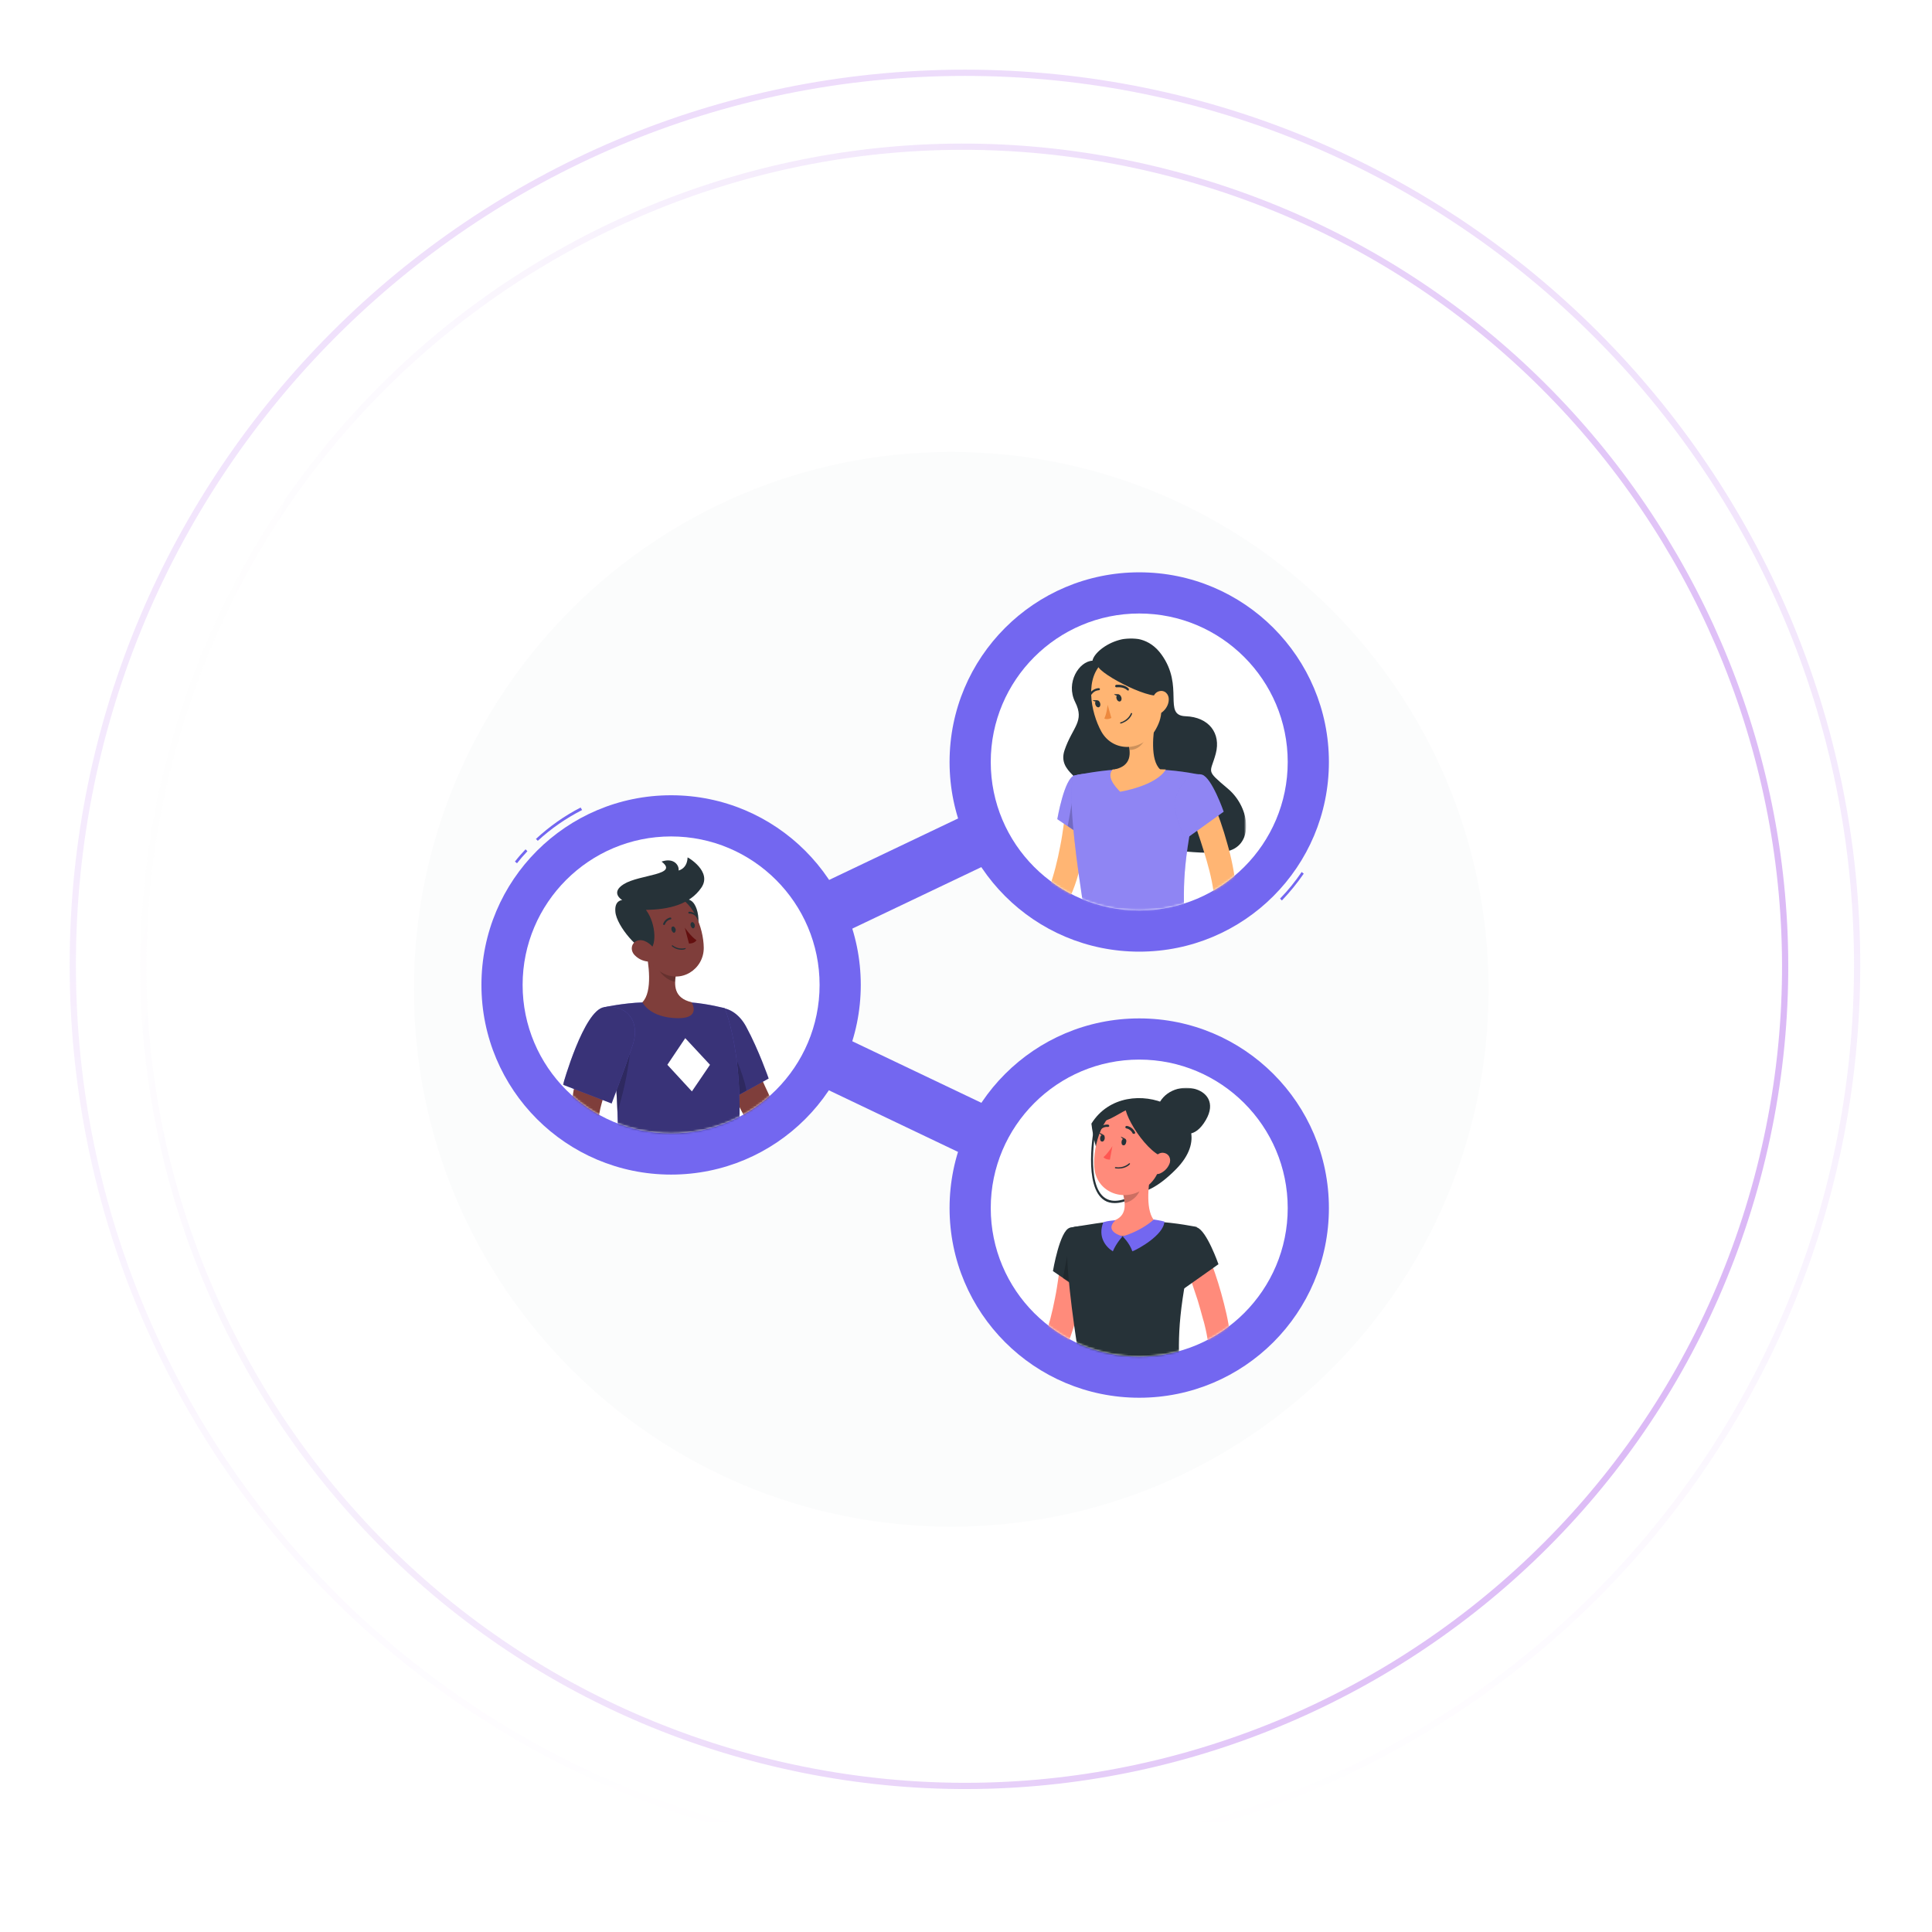 <?xml version="1.0" encoding="utf-8"?>
<!-- Generator: Adobe Illustrator 23.0.2, SVG Export Plug-In . SVG Version: 6.00 Build 0)  -->
<svg version="1.1" id="Layer_1" xmlns="http://www.w3.org/2000/svg" xmlns:xlink="http://www.w3.org/1999/xlink" x="0px" y="0px"
	 viewBox="0 0 929 929" style="enable-background:new 0 0 929 929;" xml:space="preserve">
<style type="text/css">
	.st0{fill:#F3F5F6;}
	.st1{opacity:0.3;fill:none;stroke:url(#SVGID_1_);stroke-width:3;enable-background:new    ;}
	.st2{opacity:0.15;fill:none;stroke:url(#back_1_);stroke-width:3;enable-background:new    ;}
	.st3{opacity:0.7;}
	.st4{fill:#FFFFFF;}
	.st5{fill:none;stroke:#FFFFFF;stroke-width:7;}
	.st6{fill:#7367F0;}
	.st7{fill:#FFFFFF;filter:url(#Adobe_OpacityMaskFilter);}
	.st8{mask:url(#mask0_7_135_1_);}
	.st9{fill:#263238;}
	.st10{fill:#FFB573;}
	.st11{opacity:0.2;fill:#FFFFFF;enable-background:new    ;}
	.st12{opacity:0.2;enable-background:new    ;}
	.st13{fill:#ED893E;}
	.st14{fill:#FFFFFF;filter:url(#Adobe_OpacityMaskFilter_1_);}
	.st15{mask:url(#mask1_7_135_1_);}
	.st16{fill:#7F3E3B;}
	.st17{opacity:0.5;enable-background:new    ;}
	.st18{fill:#630F0F;}
	.st19{fill:#FFFFFF;filter:url(#Adobe_OpacityMaskFilter_2_);}
	.st20{mask:url(#mask2_7_135_1_);}
	.st21{fill:#FF8B7B;}
	.st22{fill:#FF5652;}
</style>
<path class="st0" d="M457.4,734.1c142.7,0,258.4-115.7,258.4-258.4S600.1,217.3,457.4,217.3S199,333,199,475.7
	S314.7,734.1,457.4,734.1z"/>
<linearGradient id="SVGID_1_" gradientUnits="userSpaceOnUse" x1="846.264" y1="362.798" x2="80.928" y2="567.869" gradientTransform="matrix(1 0 0 -1 0 930)">
	<stop  offset="0" style="stop-color:#8815E2"/>
	<stop  offset="1" style="stop-color:#FFFFFF"/>
</linearGradient>
<path class="st1" d="M361.6,845.2C151.1,788.8,26.1,572.7,82.4,362.5C138.7,152.3,355,27.7,565.6,84.1
	c210.5,56.4,335.6,272.5,279.3,482.7C788.5,777,572.2,901.6,361.6,845.2z"/>
<linearGradient id="back_1_" gradientUnits="userSpaceOnUse" x1="464" y1="896.5" x2="464" y2="35.5" gradientTransform="matrix(1 0 0 -1 0 930)">
	<stop  offset="0" style="stop-color:#8815E2"/>
	<stop  offset="1" style="stop-color:#FFFFFF"/>
</linearGradient>
<path id="back" class="st2" d="M464,893c236.9,0,429-192.1,429-429S700.9,35,464,35S35,227.1,35,464S227.1,893,464,893z"/>
<g class="st3">
	<path class="st4" d="M461.5,804.3c191.4,0,346.6-155.2,346.6-346.6S652.9,111.2,461.5,111.2S115,266.4,115,457.8
		S270.1,804.3,461.5,804.3z"/>
</g>
<path class="st5" d="M780,458c0,176.2-142.6,319-318.5,319S143,634.2,143,458s142.6-319,318.5-319S780,281.8,780,458z"/>
<g>
	<path class="st6" d="M547.6,594c-1.8,0-3.8-0.4-5.6-1.3L317.1,485.4c-4.6-2.2-7.4-6.8-7.4-11.7c0-5.1,2.9-9.6,7.4-11.7l225.1-107.3
		c6.5-3.1,14.3-0.4,17.3,6.1c3.1,6.5,0.4,14.3-6.1,17.3L353,473.6l200.3,95.5c6.5,3.1,9.2,10.8,6.1,17.3
		C557.3,591.2,552.6,594,547.6,594z"/>
	<path class="st6" d="M616.4,433l-0.9-0.9c3.8-3.9,7.3-8.2,10.4-12.8l1,0.8C623.8,424.6,620.3,428.9,616.4,433z"/>
	<path class="st6" d="M547.8,457.6c50.4,0,91.2-40.8,91.2-91.2c0-50.4-40.8-91.2-91.2-91.2c-50.4,0-91.2,40.8-91.2,91.2
		C456.6,416.8,497.4,457.6,547.8,457.6z"/>
	<path class="st4" d="M547.8,437.8c39.4,0,71.4-32,71.4-71.4c0-39.4-32-71.4-71.4-71.4c-39.4,0-71.4,32-71.4,71.4
		C476.4,405.8,508.3,437.8,547.8,437.8z"/>
	<defs>
		<filter id="Adobe_OpacityMaskFilter" filterUnits="userSpaceOnUse" x="478.7" y="306.9" width="120.5" height="161.9">
			<feColorMatrix  type="matrix" values="1 0 0 0 0  0 1 0 0 0  0 0 1 0 0  0 0 0 1 0"/>
		</filter>
	</defs>
	<mask maskUnits="userSpaceOnUse" x="478.7" y="306.9" width="120.5" height="161.9" id="mask0_7_135_1_">
		<path class="st7" d="M547.8,437.8c39.4,0,71.4-32,71.4-71.4c0-39.4-32-71.4-71.4-71.4c-39.4,0-71.4,32-71.4,71.4
			C476.4,405.8,508.3,437.8,547.8,437.8z"/>
	</mask>
	<g class="st8">
		<path class="st9" d="M549.6,406.4c0,0,25.7,5.3,39.6,3.1c13.9-2.2,12.4-20.8,1.3-30.2c-11.1-9.4-8.5-7.2-5.9-16.9
			c2.6-9.8-3.3-17.6-14.5-18c-11.2-0.4-0.4-14.3-11.7-29.8c-11.3-15.5-31.7-3.8-33.1,3.1c-6.4,0.3-13,10.5-8.3,19.9
			c4.7,9.4-1.3,11.9-5.1,23.1c-3.8,11.2,11.2,13.4,7.8,21C516.6,389.5,516.4,414.6,549.6,406.4z"/>
		<path class="st10" d="M524.7,387.1c-0.3,3.9-0.7,7.6-1.2,11.3c-0.5,3.8-1.2,7.4-2.1,11.1c-0.8,3.6-1.7,7.3-2.9,10.9
			c-1,3.6-2.3,7.3-3.9,10.8l-1.2,2.6c-0.1,0.4-0.5,1-0.8,1.4c-0.3,0.5-0.5,0.9-0.8,1.4c-1.2,1.8-2.5,3.4-3.6,5
			c-2.6,3-5.3,5.6-8.1,8.2c-5.7,4.9-11.5,9.4-17.8,13.4l-3.6-4.7c2.6-2.5,5.1-4.9,7.7-7.6c2.5-2.5,4.9-5.1,7.3-7.8
			c2.3-2.6,4.6-5.3,6.5-7.9c0.9-1.3,1.8-2.7,2.5-4c0.1-0.3,0.4-0.7,0.5-0.9c0.1-0.3,0.3-0.5,0.4-1l0.9-2.3c2.3-6.4,4-13.2,5.3-20.1
			c0.7-3.4,1.2-6.9,1.7-10.4c0.5-3.4,0.9-7,1.2-10.4L524.7,387.1z"/>
		<path class="st6" d="M516.6,372.9c-4.8,1.2-8.2,21-8.2,21l13.3,9c0,0,12.8-19.9,9-25.3C526.9,372.1,523.7,371.1,516.6,372.9z"/>
		<path class="st11" d="M516.6,372.9c-4.8,1.2-8.2,21-8.2,21l13.3,9c0,0,12.8-19.9,9-25.3C526.9,372.1,523.7,371.1,516.6,372.9z"/>
		<path class="st12" d="M517,377.3l-3.6,19.9l7.4,5.1L517,377.3z"/>
		<path class="st6" d="M516.6,372.9c0,0-5.6,2,5.6,70.5c18.8,0,38.2,0,47.4,0c-0.8-19.3-0.8-31.1,8.3-70.7c0,0-9.9-2.2-20.1-2.6
			c-7.9-0.4-14.5-0.7-21.5,0C527,370.7,516.6,372.9,516.6,372.9z"/>
		<path class="st11" d="M516.6,372.9c0,0-5.6,2,5.6,70.5c18.8,0,38.2,0,47.4,0c-0.8-19.3-0.8-31.1,8.3-70.7c0,0-9.9-2.2-20.1-2.6
			c-7.9-0.4-14.5-0.7-21.5,0C527,370.7,516.6,372.9,516.6,372.9z"/>
		<path class="st10" d="M555.7,345.7c-1.3,6.9-2.7,19.7,2.1,24.2c0,0-2,7-14.7,7c-14.2,0-6.8-7-6.8-7c7.7-1.8,7.6-7.6,6.1-12.9
			L555.7,345.7z"/>
		<path class="st10" d="M557.9,369.9c-7.9-0.4-14.5-0.7-21.5,0c-0.5,0-0.9,0.1-1.4,0.1c-2.9,3.4,0.7,7.7,3.6,10.7
			c0,0,17.2-2.7,22-10.7C559.7,370,558.8,369.9,557.9,369.9z"/>
		<path class="st12" d="M550.4,350.2l-7.8,6.6c0.3,1.3,0.5,2.6,0.7,3.8c3.5,0,6.6-2.5,7.9-6.6C551.5,352.7,550.6,351,550.4,350.2z"
			/>
		<path class="st10" d="M556.1,327.3c2.5,11.3,3.8,16-0.3,23.3c-6,10.9-20.4,11.5-26.2,1.2c-5.2-9.4-8.3-26.3,1.3-33.7
			C540.3,310.6,553.6,316,556.1,327.3z"/>
		<path class="st9" d="M539.2,335.3c0.3,0.9,0,1.8-0.7,2c-0.7,0.1-1.3-0.4-1.6-1.3c-0.3-0.9,0-1.8,0.7-2
			C538.2,333.7,538.9,334.4,539.2,335.3z"/>
		<path class="st9" d="M529,338.1c0.3,0.9,0,1.8-0.7,2c-0.7,0.1-1.3-0.4-1.6-1.3c-0.3-0.9,0-1.8,0.7-2
			C528.1,336.6,528.7,337.2,529,338.1z"/>
		<path class="st9" d="M527.7,336.7h-2.3C525.4,336.7,526.9,338.1,527.7,336.7z"/>
		<path class="st13" d="M532.6,338.9c0,0-0.4,4.3-1.6,6.6c1.6,0.8,3.4-0.3,3.4-0.3L532.6,338.9z"/>
		<path class="st9" d="M540.3,347.4c-0.4,0.1-0.8,0.4-1.3,0.5c-0.1,0-0.3,0-0.4-0.1c0-0.1,0-0.3,0.1-0.4c4-1.2,5.1-4.4,5.1-4.4
			c0-0.1,0.3-0.3,0.4-0.1c0.1,0,0.3,0.3,0.1,0.4C544.4,343.2,543.6,345.9,540.3,347.4z"/>
		<path class="st9" d="M528,319.5c-2.5,2.9,24.5,17.3,30,14.7c5.5-2.6,0.5-17.1-6.4-20.2C544.6,310.9,535.4,310.9,528,319.5z"/>
		<path class="st10" d="M562,336.6c-0.1,2.3-1.4,4.4-3,5.7c-2.3,2-4.7,0.1-5-2.6c-0.4-2.5,0.4-6.5,3.3-7.3
			C560,331.6,562.2,333.8,562,336.6z"/>
		<path class="st9" d="M542.7,332c-0.3,0.1-0.5,0-0.7-0.1c-1.7-1.8-4.9-1.4-5.1-1.4c-0.3,0-0.5-0.1-0.7-0.5c0-0.3,0.1-0.5,0.5-0.7
			c0.1,0,3.9-0.5,6,1.8c0.3,0.3,0.1,0.5,0,0.8C542.8,331.9,542.8,332,542.7,332z"/>
		<path class="st9" d="M524.6,334.2c-0.1,0.1-0.4,0.1-0.5,0c-0.3-0.1-0.3-0.5-0.1-0.8c1.7-2.5,4.3-2.5,4.4-2.5
			c0.3,0,0.5,0.3,0.5,0.5c0,0.3-0.3,0.5-0.5,0.5c-0.1,0-2.1,0-3.5,2C524.7,334.1,524.7,334.2,524.6,334.2z"/>
		<path class="st10" d="M583.1,385c2.7,6.8,5.1,13.5,7,20.5c2,6.9,3.5,14.1,4.2,21.6c0.1,0.9,0.1,2,0.1,2.9v0.8c0,0.3,0,0.4,0,0.8v1
			l-0.1,0.9c-0.3,2.3-0.8,4.2-1.3,6c-1.2,3.6-2.5,7-3.9,10.3c-2.9,6.6-6.3,12.9-9.9,19l-5.3-2.5c2.2-6.5,4.6-13.2,6.6-19.7
			c1-3.3,2-6.5,2.6-9.6c0.4-1.6,0.7-3.1,0.7-4.3v-0.4V432c0,0,0-0.3,0-0.5v-0.7c-0.1-0.8-0.1-1.6-0.3-2.3c-0.9-6.4-2.7-13-4.7-19.4
			c-2-6.5-4.3-13-6.6-19.3L583.1,385z"/>
		<path class="st6" d="M578,372.5c4.7,1.4,10.4,17.8,10.4,17.8L570,403.5c0,0-6.8-13.7-4.7-19.8C567.4,377.3,572.5,371,578,372.5z"
			/>
		<path class="st11" d="M578,372.5c4.7,1.4,10.4,17.8,10.4,17.8L570,403.5c0,0-6.8-13.7-4.7-19.8C567.4,377.3,572.5,371,578,372.5z"
			/>
		<path class="st9" d="M538,333.8h-2.3C535.6,333.8,537.2,335.3,538,333.8z"/>
	</g>
	<path class="st6" d="M258.6,404.3l-0.9-0.9c6.5-6,13.7-11.1,21.5-15.1l0.7,1.2C272.1,393.5,265,398.4,258.6,404.3z"/>
	<path class="st6" d="M248.6,415.1l-1-0.8c1.6-2.1,3.3-4,5.1-5.9l0.9,0.9C251.8,411.2,250.1,413.2,248.6,415.1z"/>
	<path class="st6" d="M322.7,564.8c50.4,0,91.2-40.8,91.2-91.2s-40.8-91.2-91.2-91.2c-50.4,0-91.2,40.8-91.2,91.2
		S272.3,564.8,322.7,564.8z"/>
	<path class="st4" d="M322.7,545c39.4,0,71.4-32,71.4-71.4c0-39.4-32-71.4-71.4-71.4c-39.4,0-71.4,32-71.4,71.4
		C251.3,513,283.3,545,322.7,545z"/>
	<defs>
		<filter id="Adobe_OpacityMaskFilter_1_" filterUnits="userSpaceOnUse" x="270.7" y="412.2" width="145.8" height="161.8">
			<feColorMatrix  type="matrix" values="1 0 0 0 0  0 1 0 0 0  0 0 1 0 0  0 0 0 1 0"/>
		</filter>
	</defs>
	<mask maskUnits="userSpaceOnUse" x="270.7" y="412.2" width="145.8" height="161.8" id="mask1_7_135_1_">
		<path class="st14" d="M322.7,545c39.4,0,71.4-32,71.4-71.4c0-39.4-32-71.4-71.4-71.4c-39.4,0-71.4,32-71.4,71.4
			C251.3,513,283.3,545,322.7,545z"/>
	</mask>
	<g class="st15">
		<path class="st16" d="M354.9,493c3.4,7.8,6.8,15.6,10.3,23.4c1.7,3.9,3.5,7.8,5.3,11.6c1.8,3.8,3.6,7.6,5.6,11.3
			c1,1.8,2,3.6,3,5.3l0.8,1.3l0.4,0.7l-0.1-0.1c-0.1-0.1,0,0.1,0.4,0.4c0.8,0.5,2.3,1,4,1.4c1.7,0.4,3.6,0.5,5.6,0.8
			c3.9,0.3,8.1,0.3,12.2,0.1l6.3-0.3l6.3-0.4l1.6,7.6c-8.6,2.7-17.2,4.7-26.6,5.3c-2.3,0.1-4.8,0.1-7.3-0.1c-2.6-0.3-5.2-0.7-8.3-2
			c-1.6-0.7-3.3-1.7-4.8-3.5c-0.4-0.4-0.8-0.9-1.2-1.4l-0.5-0.8l-0.9-1.4c-1.3-2-2.5-3.9-3.6-5.7c-4.6-7.7-8.6-15.5-12.4-23.4
			c-3.8-7.9-7.3-15.9-10.7-24.1L354.9,493z"/>
		<path class="st6" d="M336.4,492c-3.1,9.2,15.4,36.5,15.4,36.5l17.8-9.9c0,0-4.8-13.8-10.7-24.7C352.6,481.9,339.9,481.8,336.4,492
			z"/>
		<path class="st17" d="M336.4,492c-3.1,9.2,15.4,36.5,15.4,36.5l17.8-9.9c0,0-4.8-13.8-10.7-24.7
			C352.6,481.9,339.9,481.8,336.4,492z"/>
		<path class="st12" d="M336.1,493.1c4-2,8.6-0.3,13.4,7.3c4.8,7.6,9,20.3,9.4,24l-7.2,3.9C351.9,528.3,334.7,503.3,336.1,493.1z"/>
		<path class="st6" d="M348.5,484.8c0,0,13.3,31.1,3.6,89.2c-16.7,0-47.2,0-55.2,0c-0.7-8.5,3.3-49.9-6.4-89.7c0,0,9.4-2,18.4-2.3
			c7-0.4,17.2-0.5,23.4,0C340.7,482.7,348.5,484.8,348.5,484.8z"/>
		<path class="st17" d="M348.5,484.8c0,0,13.3,31.1,3.6,89.2c-16.7,0-47.2,0-55.2,0c-0.7-8.5,3.3-49.9-6.4-89.7c0,0,9.4-2,18.4-2.3
			c7-0.4,17.2-0.5,23.4,0C340.7,482.7,348.5,484.8,348.5,484.8z"/>
		<path class="st4" d="M332.7,524.8L320.9,512l8.6-12.8l11.9,12.8L332.7,524.8z"/>
		<path class="st12" d="M302.9,494.2c1.2,6.5-0.4,22.3-6,40.5c-0.5-13.9-2-30.2-5.5-46.4v-0.1C295.1,487.8,301.8,488.1,302.9,494.2z
			"/>
		<path class="st16" d="M310.3,455.5c1.7,7.6,3.6,21.4-1.4,26.4c0,0,3.3,7.6,17.3,7.7c11.2,0,6.3-7.7,6.3-7.7
			c-8.5-2-8.5-8.2-7.3-14.1L310.3,455.5z"/>
		<path class="st12" d="M316.4,460.6l8.7,7.3c-0.3,1.4-0.5,2.7-0.5,4.2c-3.3-0.5-7.8-4-8.2-7.4C316.2,462.9,316.2,461.4,316.4,460.6
			z"/>
		<path class="st9" d="M332.3,433.1c4.7,3,5.3,17.6-1.6,19.7C324,454.8,323.5,427.4,332.3,433.1z"/>
		<path class="st16" d="M307,447.7c3.1,9.8,4.4,15.6,10.8,19.7c9.5,6,20.7-1.3,20.6-11.7c-0.1-9.4-5.2-23.8-16-25.7
			C311.7,428.3,303.9,437.9,307,447.7z"/>
		<path class="st9" d="M310.6,437.5c5.2,7,5.2,18.4,1.2,19.5c-4,1.3-15.4-11.7-15.9-18.6c-0.5-5.6,3.3-5.6,3.3-5.6s-6-3.5,0.8-7.7
			c7.7-4.7,26.7-4.3,18.1-10.8c6.1-2.1,8.6,2,8.2,4.3c4.6-1.4,4.3-6.4,4.3-6.4s12.1,6.8,6.6,14.7
			C331.7,434.9,321.6,437.4,310.6,437.5z"/>
		<path class="st16" d="M305.4,459.5c2,2,4.7,2.9,7,2.9c3.4,0,4.2-3.3,2.3-6c-1.7-2.5-5.3-5.3-8.5-4
			C303.3,453.7,303,457.3,305.4,459.5z"/>
		<path class="st9" d="M322.9,447.2c0.3,0.8,0.8,1.4,1.3,1.3c0.5-0.1,0.8-0.9,0.7-1.7c-0.3-0.8-0.8-1.4-1.3-1.3
			C322.9,445.6,322.7,446.2,322.9,447.2z"/>
		<path class="st9" d="M332.1,445.1c0.3,0.8,0.8,1.4,1.3,1.3c0.5-0.1,0.8-0.9,0.7-1.7c-0.3-0.8-0.8-1.4-1.3-1.3
			C332.2,443.5,331.9,444.3,332.1,445.1z"/>
		<path class="st18" d="M329.3,446.1c0,0,3,4.3,5.6,6c-1,1.7-3.6,1.6-3.6,1.6L329.3,446.1z"/>
		<path class="st9" d="M327.8,456.7c-2.9,0-4.6-1.6-4.7-1.7c-0.1-0.1-0.1-0.3,0-0.4c0.1-0.1,0.3-0.1,0.4,0c0,0,2.3,2.1,5.9,1.3
			c0.1,0,0.3,0,0.3,0.1c0,0.1,0,0.3-0.1,0.3C328.8,456.7,328.3,456.7,327.8,456.7z"/>
		<path class="st9" d="M319.3,444.8c-0.1,0-0.1,0-0.1,0c-0.3-0.1-0.4-0.4-0.3-0.7c1-2.5,3.3-2.9,3.4-2.9c0.3,0,0.5,0.1,0.5,0.4
			c0,0.3-0.1,0.5-0.4,0.5c-0.1,0-1.8,0.3-2.6,2.2C319.7,444.7,319.4,444.8,319.3,444.8z"/>
		<path class="st9" d="M335.2,441c-0.1,0-0.3,0-0.4-0.1c-1.4-1.7-3.1-1.6-3.3-1.6c-0.3,0-0.5-0.1-0.5-0.4c0-0.3,0.1-0.5,0.4-0.5
			c0.1,0,2.3-0.1,4,2c0.1,0.3,0.1,0.5,0,0.7C335.4,441,335.3,441,335.2,441z"/>
		<path class="st16" d="M301.4,499.3l-2.1,4.6c-0.7,1.6-1.4,3.1-2.1,4.8c-1.3,3.3-2.6,6.4-3.9,9.6c-1.2,3.3-2.3,6.5-3.3,9.8
			c-0.5,1.6-0.9,3.3-1.3,4.8l-0.5,2.5l-0.1,0.3v0.1c0,0,0,0,0,0.1c0,0.4,0.3,1.6,0.9,2.7c0.7,1.2,1.4,2.5,2.3,3.8
			c1.8,2.6,4.2,5.1,6.5,7.7c4.8,4.9,10,9.9,15.4,14.6L309,571c-6.6-3.6-12.9-7.6-18.9-12.4c-3-2.3-5.9-5-8.6-8.1
			c-1.4-1.6-2.7-3.3-3.9-5.1c-1.2-2-2.5-4.2-3-7.4c-0.1-0.8-0.3-1.7-0.3-2.6c0-0.4,0-0.9,0.1-1.4v-0.5v-0.4l0.4-3
			c0.4-2,0.7-3.9,1-5.7c0.8-3.8,1.8-7.6,3-11.1c1.2-3.6,2.5-7.2,3.9-10.7c0.8-1.7,1.4-3.5,2.2-5.2c0.8-1.7,1.6-3.4,2.6-5.2
			L301.4,499.3z"/>
		<path class="st6" d="M290.5,484.3c-9.8,1.4-19.8,37.3-19.8,37.3l23.4,9c0,0,5.9-15.4,9.9-27.4
			C308.5,490.7,300.9,482.8,290.5,484.3z"/>
		<path class="st17" d="M290.5,484.3c-9.8,1.4-19.8,37.3-19.8,37.3l23.4,9c0,0,5.9-15.4,9.9-27.4
			C308.5,490.7,300.9,482.8,290.5,484.3z"/>
	</g>
	<path class="st6" d="M547.8,672.1c50.4,0,91.2-40.8,91.2-91.2c0-50.4-40.8-91.2-91.2-91.2c-50.4,0-91.2,40.8-91.2,91.2
		C456.6,631.3,497.4,672.1,547.8,672.1z"/>
	<path class="st4" d="M547.8,652.3c39.4,0,71.4-32,71.4-71.4c0-39.4-32-71.4-71.4-71.4c-39.4,0-71.4,32-71.4,71.4
		C476.4,620.3,508.3,652.3,547.8,652.3z"/>
	<defs>
		<filter id="Adobe_OpacityMaskFilter_2_" filterUnits="userSpaceOnUse" x="469.1" y="523.1" width="122.8" height="143.9">
			<feColorMatrix  type="matrix" values="1 0 0 0 0  0 1 0 0 0  0 0 1 0 0  0 0 0 1 0"/>
		</filter>
	</defs>
	<mask maskUnits="userSpaceOnUse" x="469.1" y="523.1" width="122.8" height="143.9" id="mask2_7_135_1_">
		<path class="st19" d="M547.8,652.3c39.4,0,71.4-32,71.4-71.4c0-39.4-32-71.4-71.4-71.4c-39.4,0-71.4,32-71.4,71.4
			C476.4,620.3,508.3,652.3,547.8,652.3z"/>
	</mask>
	<g class="st20">
		<path class="st21" d="M522.5,604.6c-0.3,3.9-0.7,7.4-1.2,11.1c-0.5,3.6-1.2,7.3-2,10.8c-1.6,7.2-3.6,14.3-6.5,21.2l-1.2,2.6
			l-0.3,0.7l-0.1,0.3c0,0.1-0.1,0.1-0.3,0.4c-0.4,0.8-0.8,1.6-1.6,2.3c-0.7,0.8-1.6,1.4-2.5,2c-1,0.5-2.1,0.8-3,0.9
			c-2,0.3-3.5-0.1-4.8-0.5c-2.5-0.8-4.3-2-6-3.1c-1.7-1.2-3.1-2.5-4.6-3.6c-5.6-5.2-10.2-10.7-14.5-16.7l4.4-3.8
			c2.5,2.3,5.1,4.7,7.7,7c2.6,2.3,5.3,4.4,7.9,6.4c1.3,0.9,2.7,1.8,4,2.6c1.3,0.8,2.6,1.3,3.5,1.6c0.4,0.1,0.7,0,0.5,0
			c-0.1,0-0.8,0.3-1,0.4c-0.1,0.1-0.1,0.1-0.1,0l0.4-1l0.9-2.3c2.2-6.3,3.9-12.9,5.2-19.7c0.7-3.4,1.2-6.8,1.7-10.2
			c0.5-3.4,0.9-6.9,1.2-10.2L522.5,604.6z"/>
		<path class="st9" d="M514.4,590.4c-4.8,1.2-8.1,20.8-8.1,20.8l13.2,9c0,0,12.6-19.8,9-25.1C524.6,589.8,521.4,588.6,514.4,590.4z"
			/>
		<path class="st12" d="M514.9,594.9l-3.8,19.8l7.4,5.1L514.9,594.9z"/>
		<path class="st21" d="M478.9,628.5l-6.3-9.9l-3.5,11.2c0,0,5.1,5.3,9.8,4.2V628.5z"/>
		<path class="st9" d="M514.4,590.4c0,0-5.5,2,5.6,69.9c18.6,0,38,0,47.2,0c-0.8-19.1-0.8-31,8.3-70.3c0,0-9.9-2.1-20.1-2.6
			c-7.9-0.4-14.5-0.7-21.4,0C524.8,588.4,514.4,590.4,514.4,590.4z"/>
		<path class="st9" d="M524.8,540.3c16.8-27,66.8-4.8,40.8,21.8C530.8,597.5,524.8,540.3,524.8,540.3z"/>
		<path class="st9" d="M536,578.5c-1.8,0-3.5-0.4-4.9-1.3c-10.4-6.5-5.2-34-5-35.2c0-0.3,0.3-0.4,0.5-0.4c0.3,0,0.4,0.3,0.4,0.5
			c0,0.3-5.3,28,4.6,34.1c4.8,3,12.5,0.4,22.8-7.6c0.3-0.1,0.5-0.1,0.7,0.1c0.1,0.3,0.1,0.5-0.1,0.7
			C547.2,575.5,541,578.5,536,578.5z"/>
		<path class="st9" d="M556.5,532.6c5.2-15.8,33.1-10.7,23.3,6C569.4,556.4,556.5,532.6,556.5,532.6z"/>
		<path class="st21" d="M553.4,563.3c-1.3,6.9-2.7,19.5,2.1,24.1c0,0-1.8,7-14.7,7c-14.1,0-6.8-7-6.8-7c7.7-1.8,7.4-7.6,6.1-12.9
			L553.4,563.3z"/>
		<path class="st6" d="M539.8,594.5c0,0,3.3,3.1,4.7,7.2c2.5-0.9,15.1-7.8,15.4-14.3c-1.6-0.5-5.1-1-5.1-1S549.5,591.6,539.8,594.5z
			"/>
		<path class="st6" d="M539.8,594.5c0,0-2.9,3-4.7,7.2c-3.5-2.2-7.3-7-4.6-13.9c2-0.9,5.9-1,5.9-1S530.2,591.6,539.8,594.5z"/>
		<path class="st12" d="M548,568l-7.8,6.6c0.3,1.3,0.5,2.6,0.7,3.8c3-0.4,6.9-3.6,7.3-6.8C548.3,570.1,548.3,568.7,548,568z"/>
		<path class="st21" d="M560.5,550.8c-2.7,11.2-3.6,16-10.3,20.7c-10.2,7.2-23.3,1.4-24-10.3c-0.7-10.5,3.9-27.1,15.8-29.7
			C553.7,529.1,563.3,539.6,560.5,550.8z"/>
		<path class="st9" d="M541.5,549.3c-0.1,0.9-0.8,1.6-1.4,1.4c-0.7-0.1-0.9-0.9-0.8-1.8c0.1-0.9,0.8-1.6,1.4-1.4
			C541.4,547.5,541.8,548.4,541.5,549.3z"/>
		<path class="st9" d="M531.2,547.5c-0.1,0.9-0.8,1.6-1.4,1.4c-0.7-0.1-0.9-0.9-0.8-1.8c0.1-0.9,0.8-1.6,1.4-1.4
			C531,545.6,531.3,546.5,531.2,547.5z"/>
		<path class="st9" d="M530.6,545.6l-2.1-1C528.5,544.6,529.4,546.5,530.6,545.6z"/>
		<path class="st22" d="M534.9,551.1c0,0-2.2,3.6-4.3,5.3c1,1.3,3.1,1.2,3.1,1.2L534.9,551.1z"/>
		<path class="st9" d="M538,561.9c3.4,0,5.3-2,5.3-2.1c0.1-0.1,0.1-0.3,0-0.4c-0.1-0.1-0.3-0.1-0.4,0c0,0-2.5,2.5-6.5,1.8
			c-0.1,0-0.3,0.1-0.3,0.3s0.1,0.3,0.3,0.3C536.9,561.9,537.5,561.9,538,561.9z"/>
		<path class="st9" d="M565.1,554.1c-5.7,9.6-21.2-10.6-23.8-20.2c-3.8,1.8-11.6,7.4-11.7,3.8c-0.1-3.6,13.2-9.8,20.2-8.7
			C556.9,530.1,569.1,547.5,565.1,554.1z"/>
		<path class="st21" d="M562.3,559.7c-0.9,2.2-2.7,3.8-4.6,4.6c-2.7,1-4.4-1.3-3.9-4c0.4-2.5,2.3-6,5.2-6
			C562,554.4,563.4,557.2,562.3,559.7z"/>
		<path class="st9" d="M545.2,545.2c0.1,0,0.1,0,0.3,0c0.3-0.1,0.4-0.5,0.3-0.8c-1.4-2.7-3.9-3-4-3c-0.3,0-0.5,0.1-0.7,0.5
			c0,0.3,0.1,0.5,0.5,0.7c0.1,0,2.1,0.3,3.1,2.5C544.8,545.1,544.9,545.2,545.2,545.2z"/>
		<path class="st9" d="M528.7,543.4c0.1,0,0.3,0,0.4-0.1c1.7-1.8,3.6-1.4,3.6-1.4c0.3,0,0.5-0.1,0.7-0.4c0-0.3-0.1-0.5-0.4-0.7
			c-0.1,0-2.6-0.5-4.7,1.7c-0.3,0.3-0.3,0.5,0,0.8C528.3,543.4,528.5,543.4,528.7,543.4z"/>
		<path class="st9" d="M541,547.5l-2.1-1C538.9,546.4,539.8,548.4,541,547.5z"/>
		<path class="st21" d="M580.6,602.5c2.6,6.4,4.8,12.8,6.6,19.3c1.8,6.5,3.5,13.2,4.3,20.3l0.3,2.6l0.1,2.7v0.7v0.1v0.3v0.8
			c-0.1,0.9-0.3,1.8-0.7,2.7c-0.7,1.6-1.4,2.7-2.3,3.6c-1.7,1.8-3.4,3-5.1,3.9c-1.7,0.9-3.4,1.7-5.1,2.3c-6.6,2.6-13.3,4-20.1,5.1
			l-1.3-5.7c6-2.3,12.1-4.8,17.5-7.7c1.3-0.8,2.6-1.6,3.8-2.3c1.2-0.8,2.1-1.7,2.5-2.3c0.3-0.3,0.3-0.5,0.3-0.5s-0.1,0.1-0.1,0.3
			v-0.1V648l-0.3-2.2l-0.4-2.2c-0.3-1.6-0.5-3-0.9-4.6c-0.4-1.6-0.7-3.1-1.2-4.6c-0.8-3.1-1.7-6.1-2.6-9.2c-2-6.1-4-12.2-6.4-18.2
			L580.6,602.5z"/>
		<path class="st9" d="M575.5,590.2c4.7,1.4,10.4,17.7,10.4,17.7l-18.4,13c0,0-6.6-13.5-4.7-19.7C565,594.9,570,588.5,575.5,590.2z"
			/>
	</g>
</g>
</svg>
